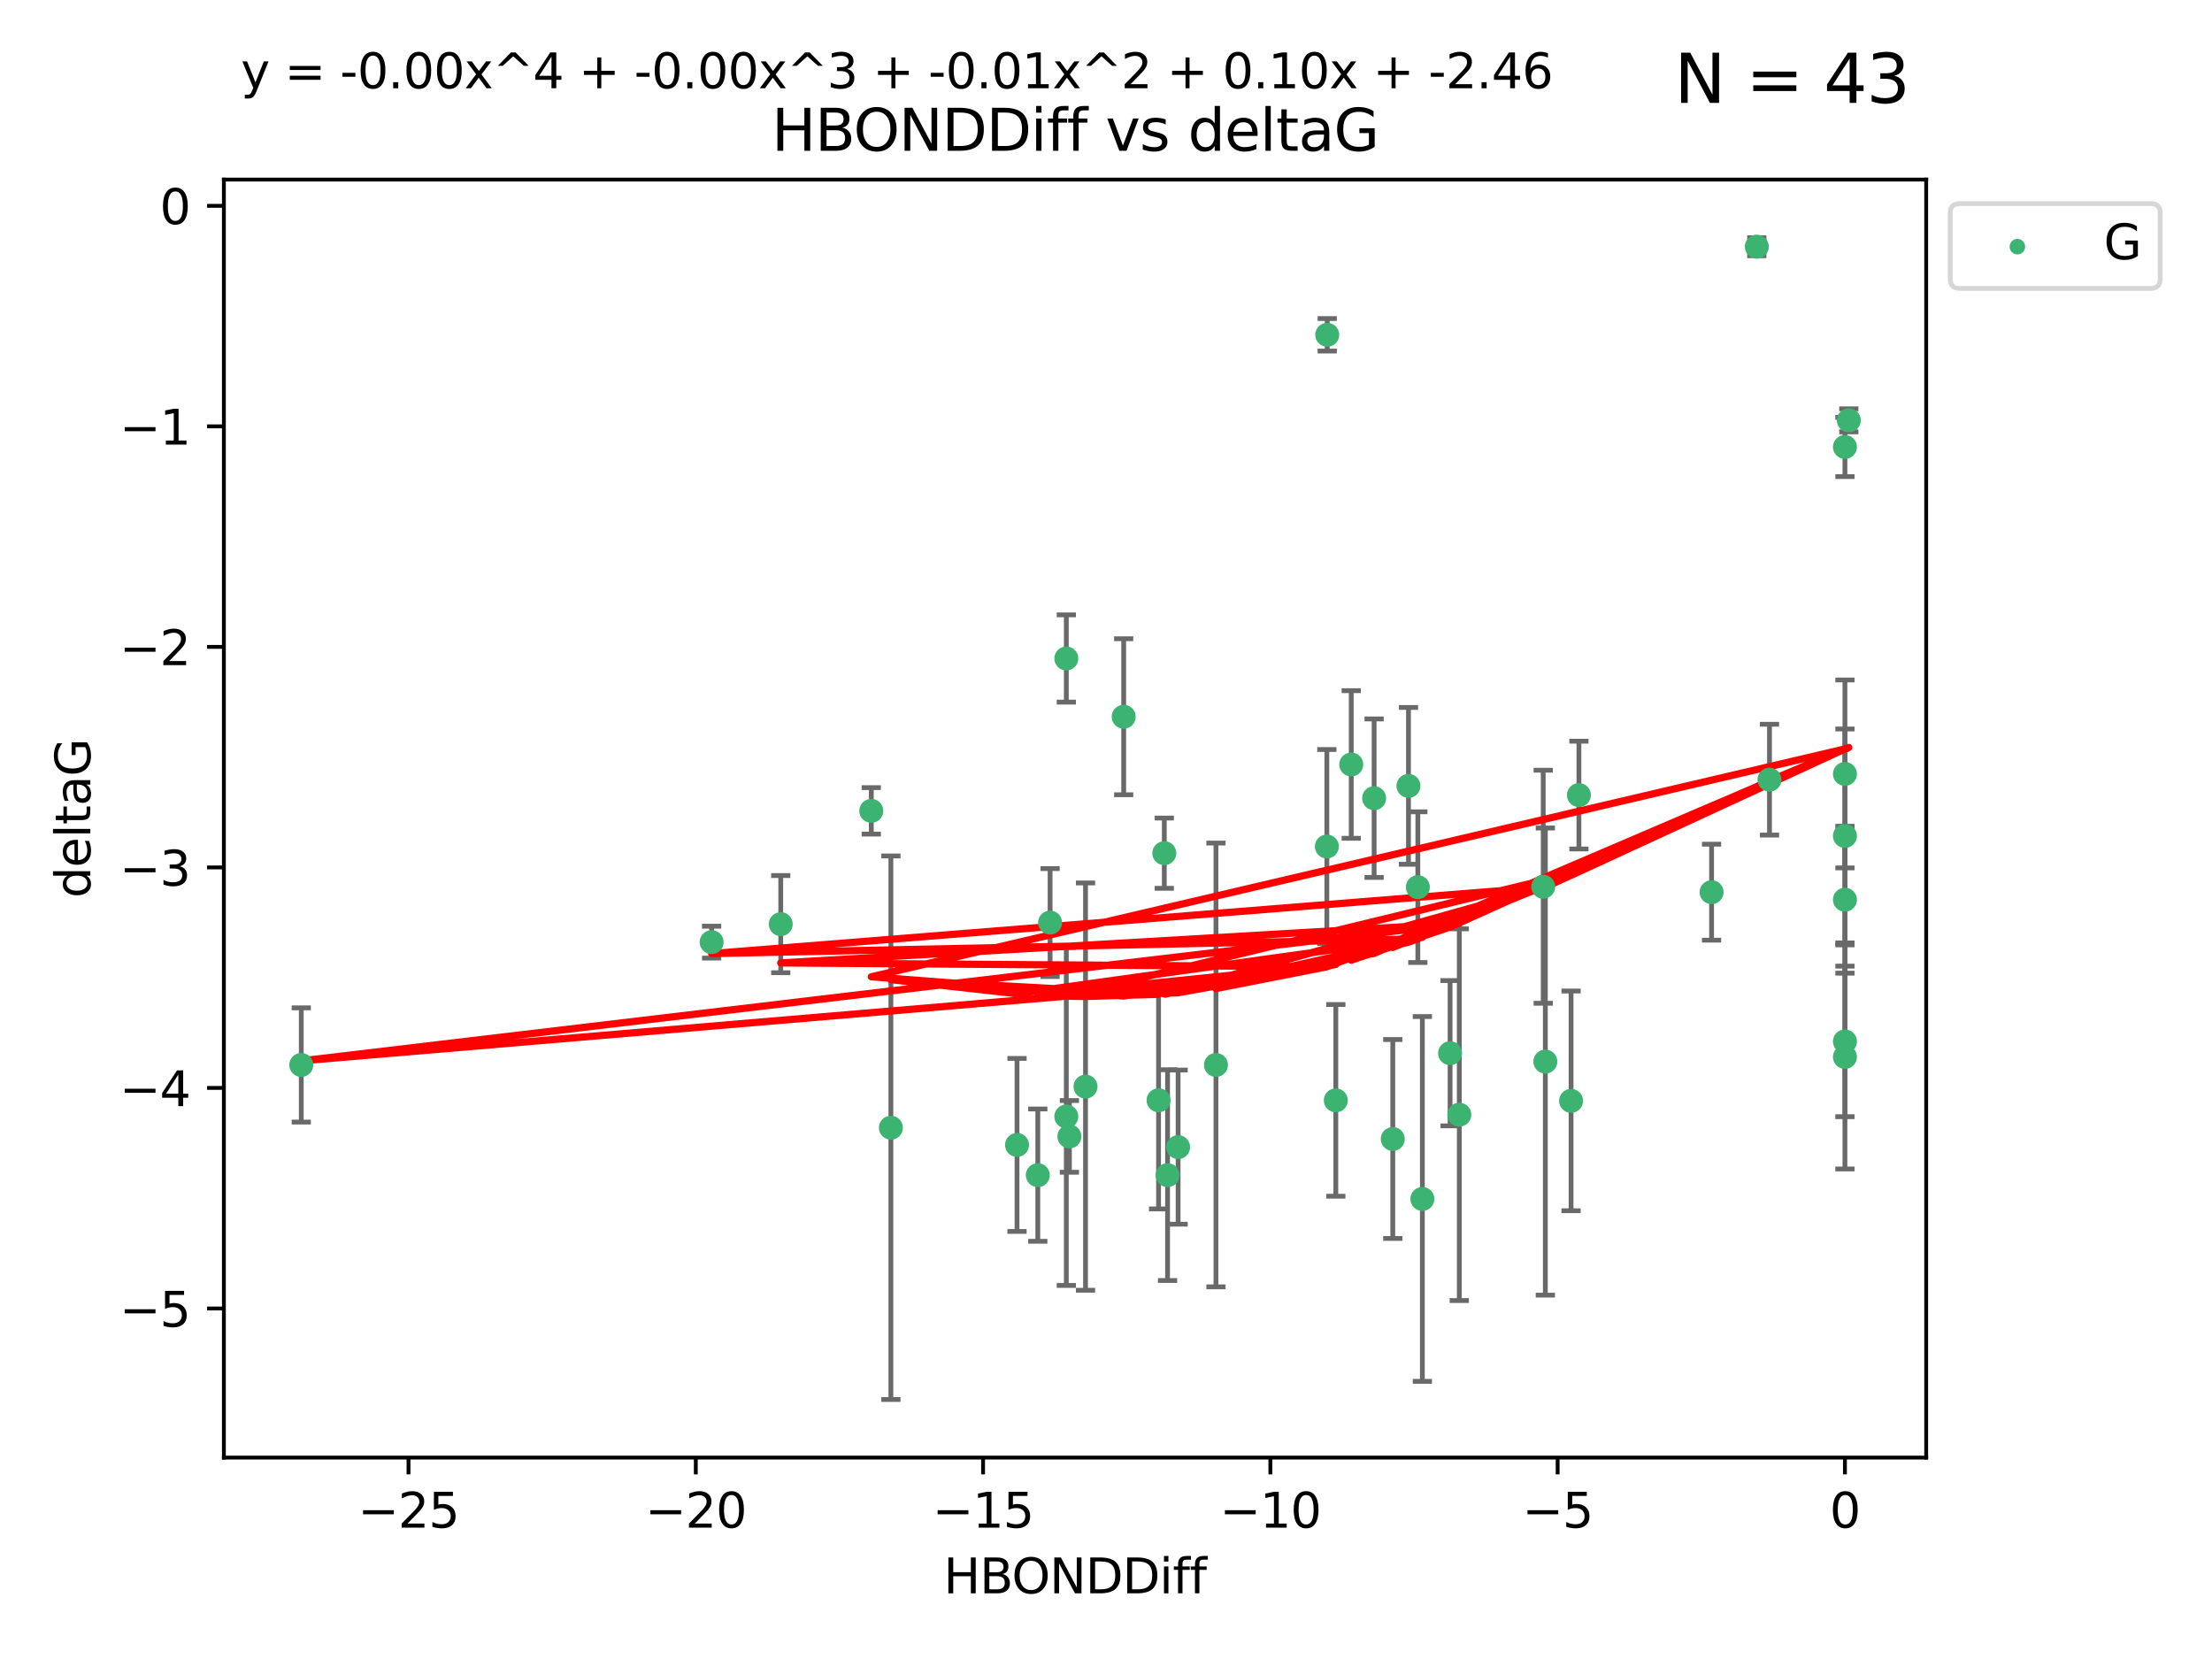 <?xml version="1.0" encoding="utf-8" standalone="no"?>
<!DOCTYPE svg PUBLIC "-//W3C//DTD SVG 1.1//EN"
  "http://www.w3.org/Graphics/SVG/1.1/DTD/svg11.dtd">
<svg xmlns:xlink="http://www.w3.org/1999/xlink" width="460.8pt" height="345.6pt" viewBox="0 0 460.8 345.6" xmlns="http://www.w3.org/2000/svg" version="1.1">
 <defs>
  <style type="text/css">*{stroke-linejoin: round; stroke-linecap: butt}</style>
 </defs>
 <g id="figure_1">
  <g id="patch_1">
   <path d="M 0 345.6 
L 460.8 345.6 
L 460.8 0 
L 0 0 
z
" style="fill: #ffffff"/>
  </g>
  <g id="axes_1">
   <g id="patch_2">
    <path d="M 46.64 303.64 
L 401.26 303.64 
L 401.26 37.411 
L 46.64 37.411 
z
" style="fill: #ffffff"/>
   </g>
   <g id="PathCollection_1">
    <defs>
     <path id="mbd11700034" d="M 0 1.118 
C 0.297 1.118 0.581 1 0.791 0.791 
C 1 0.581 1.118 0.297 1.118 0 
C 1.118 -0.297 1 -0.581 0.791 -0.791 
C 0.581 -1 0.297 -1.118 0 -1.118 
C -0.297 -1.118 -0.581 -1 -0.791 -0.791 
C -1 -0.581 -1.118 -0.297 -1.118 0 
C -1.118 0.297 -1 0.581 -0.791 0.791 
C -0.581 1 -0.297 1.118 0 1.118 
z
" style="stroke: #3cb371"/>
    </defs>
    <g clip-path="url(#pbc1fa7db7c)">
     <use xlink:href="#mbd11700034" x="243.225" y="244.801" style="fill: #3cb371; stroke: #3cb371"/>
     <use xlink:href="#mbd11700034" x="296.302" y="249.76" style="fill: #3cb371; stroke: #3cb371"/>
     <use xlink:href="#mbd11700034" x="211.864" y="238.51" style="fill: #3cb371; stroke: #3cb371"/>
     <use xlink:href="#mbd11700034" x="185.588" y="234.926" style="fill: #3cb371; stroke: #3cb371"/>
     <use xlink:href="#mbd11700034" x="241.348" y="229.207" style="fill: #3cb371; stroke: #3cb371"/>
     <use xlink:href="#mbd11700034" x="226.135" y="226.36" style="fill: #3cb371; stroke: #3cb371"/>
     <use xlink:href="#mbd11700034" x="222.774" y="236.736" style="fill: #3cb371; stroke: #3cb371"/>
     <use xlink:href="#mbd11700034" x="245.422" y="238.966" style="fill: #3cb371; stroke: #3cb371"/>
     <use xlink:href="#mbd11700034" x="278.275" y="229.226" style="fill: #3cb371; stroke: #3cb371"/>
     <use xlink:href="#mbd11700034" x="216.193" y="244.803" style="fill: #3cb371; stroke: #3cb371"/>
     <use xlink:href="#mbd11700034" x="218.753" y="192.187" style="fill: #3cb371; stroke: #3cb371"/>
     <use xlink:href="#mbd11700034" x="222.132" y="232.587" style="fill: #3cb371; stroke: #3cb371"/>
     <use xlink:href="#mbd11700034" x="276.487" y="69.746" style="fill: #3cb371; stroke: #3cb371"/>
     <use xlink:href="#mbd11700034" x="162.642" y="192.513" style="fill: #3cb371; stroke: #3cb371"/>
     <use xlink:href="#mbd11700034" x="303.998" y="232.207" style="fill: #3cb371; stroke: #3cb371"/>
     <use xlink:href="#mbd11700034" x="62.759" y="221.85" style="fill: #3cb371; stroke: #3cb371"/>
     <use xlink:href="#mbd11700034" x="222.134" y="137.174" style="fill: #3cb371; stroke: #3cb371"/>
     <use xlink:href="#mbd11700034" x="328.917" y="165.628" style="fill: #3cb371; stroke: #3cb371"/>
     <use xlink:href="#mbd11700034" x="276.406" y="176.344" style="fill: #3cb371; stroke: #3cb371"/>
     <use xlink:href="#mbd11700034" x="253.308" y="221.848" style="fill: #3cb371; stroke: #3cb371"/>
     <use xlink:href="#mbd11700034" x="293.412" y="163.712" style="fill: #3cb371; stroke: #3cb371"/>
     <use xlink:href="#mbd11700034" x="295.363" y="184.81" style="fill: #3cb371; stroke: #3cb371"/>
     <use xlink:href="#mbd11700034" x="148.246" y="196.265" style="fill: #3cb371; stroke: #3cb371"/>
     <use xlink:href="#mbd11700034" x="321.923" y="221.145" style="fill: #3cb371; stroke: #3cb371"/>
     <use xlink:href="#mbd11700034" x="242.546" y="177.733" style="fill: #3cb371; stroke: #3cb371"/>
     <use xlink:href="#mbd11700034" x="321.481" y="184.723" style="fill: #3cb371; stroke: #3cb371"/>
     <use xlink:href="#mbd11700034" x="384.333" y="187.429" style="fill: #3cb371; stroke: #3cb371"/>
     <use xlink:href="#mbd11700034" x="302.079" y="219.405" style="fill: #3cb371; stroke: #3cb371"/>
     <use xlink:href="#mbd11700034" x="281.487" y="159.258" style="fill: #3cb371; stroke: #3cb371"/>
     <use xlink:href="#mbd11700034" x="384.333" y="174.144" style="fill: #3cb371; stroke: #3cb371"/>
     <use xlink:href="#mbd11700034" x="356.551" y="185.859" style="fill: #3cb371; stroke: #3cb371"/>
     <use xlink:href="#mbd11700034" x="368.617" y="162.417" style="fill: #3cb371; stroke: #3cb371"/>
     <use xlink:href="#mbd11700034" x="384.333" y="220.179" style="fill: #3cb371; stroke: #3cb371"/>
     <use xlink:href="#mbd11700034" x="290.142" y="237.271" style="fill: #3cb371; stroke: #3cb371"/>
     <use xlink:href="#mbd11700034" x="327.282" y="229.332" style="fill: #3cb371; stroke: #3cb371"/>
     <use xlink:href="#mbd11700034" x="384.333" y="161.225" style="fill: #3cb371; stroke: #3cb371"/>
     <use xlink:href="#mbd11700034" x="384.333" y="93.109" style="fill: #3cb371; stroke: #3cb371"/>
     <use xlink:href="#mbd11700034" x="365.972" y="51.392" style="fill: #3cb371; stroke: #3cb371"/>
     <use xlink:href="#mbd11700034" x="385.141" y="87.559" style="fill: #3cb371; stroke: #3cb371"/>
     <use xlink:href="#mbd11700034" x="286.257" y="166.276" style="fill: #3cb371; stroke: #3cb371"/>
     <use xlink:href="#mbd11700034" x="234.084" y="149.313" style="fill: #3cb371; stroke: #3cb371"/>
     <use xlink:href="#mbd11700034" x="181.505" y="168.916" style="fill: #3cb371; stroke: #3cb371"/>
     <use xlink:href="#mbd11700034" x="384.333" y="216.946" style="fill: #3cb371; stroke: #3cb371"/>
    </g>
   </g>
   <g id="matplotlib.axis_1">
    <g id="xtick_1">
     <g id="line2d_1">
      <defs>
       <path id="mc1349b0636" d="M 0 0 
L 0 3.5 
" style="stroke: #000000; stroke-width: 0.8"/>
      </defs>
      <g>
       <use xlink:href="#mc1349b0636" x="85.099" y="303.64" style="stroke: #000000; stroke-width: 0.8"/>
      </g>
     </g>
     <g id="text_1">
      <!-- −25 -->
      <g transform="translate(74.546 318.238)scale(0.1 -0.1)">
       <defs>
        <path id="DejaVuSans-2212" d="M 678 2272 
L 4684 2272 
L 4684 1741 
L 678 1741 
L 678 2272 
z
" transform="scale(0.016)"/>
        <path id="DejaVuSans-32" d="M 1228 531 
L 3431 531 
L 3431 0 
L 469 0 
L 469 531 
Q 828 903 1448 1529 
Q 2069 2156 2228 2338 
Q 2531 2678 2651 2914 
Q 2772 3150 2772 3378 
Q 2772 3750 2511 3984 
Q 2250 4219 1831 4219 
Q 1534 4219 1204 4116 
Q 875 4013 500 3803 
L 500 4441 
Q 881 4594 1212 4672 
Q 1544 4750 1819 4750 
Q 2544 4750 2975 4387 
Q 3406 4025 3406 3419 
Q 3406 3131 3298 2873 
Q 3191 2616 2906 2266 
Q 2828 2175 2409 1742 
Q 1991 1309 1228 531 
z
" transform="scale(0.016)"/>
        <path id="DejaVuSans-35" d="M 691 4666 
L 3169 4666 
L 3169 4134 
L 1269 4134 
L 1269 2991 
Q 1406 3038 1543 3061 
Q 1681 3084 1819 3084 
Q 2600 3084 3056 2656 
Q 3513 2228 3513 1497 
Q 3513 744 3044 326 
Q 2575 -91 1722 -91 
Q 1428 -91 1123 -41 
Q 819 9 494 109 
L 494 744 
Q 775 591 1075 516 
Q 1375 441 1709 441 
Q 2250 441 2565 725 
Q 2881 1009 2881 1497 
Q 2881 1984 2565 2268 
Q 2250 2553 1709 2553 
Q 1456 2553 1204 2497 
Q 953 2441 691 2322 
L 691 4666 
z
" transform="scale(0.016)"/>
       </defs>
       <use xlink:href="#DejaVuSans-2212"/>
       <use xlink:href="#DejaVuSans-32" x="83.789"/>
       <use xlink:href="#DejaVuSans-35" x="147.412"/>
      </g>
     </g>
    </g>
    <g id="xtick_2">
     <g id="line2d_2">
      <g>
       <use xlink:href="#mc1349b0636" x="144.946" y="303.64" style="stroke: #000000; stroke-width: 0.8"/>
      </g>
     </g>
     <g id="text_2">
      <!-- −20 -->
      <g transform="translate(134.393 318.238)scale(0.1 -0.1)">
       <defs>
        <path id="DejaVuSans-30" d="M 2034 4250 
Q 1547 4250 1301 3770 
Q 1056 3291 1056 2328 
Q 1056 1369 1301 889 
Q 1547 409 2034 409 
Q 2525 409 2770 889 
Q 3016 1369 3016 2328 
Q 3016 3291 2770 3770 
Q 2525 4250 2034 4250 
z
M 2034 4750 
Q 2819 4750 3233 4129 
Q 3647 3509 3647 2328 
Q 3647 1150 3233 529 
Q 2819 -91 2034 -91 
Q 1250 -91 836 529 
Q 422 1150 422 2328 
Q 422 3509 836 4129 
Q 1250 4750 2034 4750 
z
" transform="scale(0.016)"/>
       </defs>
       <use xlink:href="#DejaVuSans-2212"/>
       <use xlink:href="#DejaVuSans-32" x="83.789"/>
       <use xlink:href="#DejaVuSans-30" x="147.412"/>
      </g>
     </g>
    </g>
    <g id="xtick_3">
     <g id="line2d_3">
      <g>
       <use xlink:href="#mc1349b0636" x="204.792" y="303.64" style="stroke: #000000; stroke-width: 0.8"/>
      </g>
     </g>
     <g id="text_3">
      <!-- −15 -->
      <g transform="translate(194.24 318.238)scale(0.1 -0.1)">
       <defs>
        <path id="DejaVuSans-31" d="M 794 531 
L 1825 531 
L 1825 4091 
L 703 3866 
L 703 4441 
L 1819 4666 
L 2450 4666 
L 2450 531 
L 3481 531 
L 3481 0 
L 794 0 
L 794 531 
z
" transform="scale(0.016)"/>
       </defs>
       <use xlink:href="#DejaVuSans-2212"/>
       <use xlink:href="#DejaVuSans-31" x="83.789"/>
       <use xlink:href="#DejaVuSans-35" x="147.412"/>
      </g>
     </g>
    </g>
    <g id="xtick_4">
     <g id="line2d_4">
      <g>
       <use xlink:href="#mc1349b0636" x="264.639" y="303.64" style="stroke: #000000; stroke-width: 0.8"/>
      </g>
     </g>
     <g id="text_4">
      <!-- −10 -->
      <g transform="translate(254.087 318.238)scale(0.1 -0.1)">
       <use xlink:href="#DejaVuSans-2212"/>
       <use xlink:href="#DejaVuSans-31" x="83.789"/>
       <use xlink:href="#DejaVuSans-30" x="147.412"/>
      </g>
     </g>
    </g>
    <g id="xtick_5">
     <g id="line2d_5">
      <g>
       <use xlink:href="#mc1349b0636" x="324.486" y="303.64" style="stroke: #000000; stroke-width: 0.8"/>
      </g>
     </g>
     <g id="text_5">
      <!-- −5 -->
      <g transform="translate(317.115 318.238)scale(0.1 -0.1)">
       <use xlink:href="#DejaVuSans-2212"/>
       <use xlink:href="#DejaVuSans-35" x="83.789"/>
      </g>
     </g>
    </g>
    <g id="xtick_6">
     <g id="line2d_6">
      <g>
       <use xlink:href="#mc1349b0636" x="384.333" y="303.64" style="stroke: #000000; stroke-width: 0.8"/>
      </g>
     </g>
     <g id="text_6">
      <!-- 0 -->
      <g transform="translate(381.152 318.238)scale(0.1 -0.1)">
       <use xlink:href="#DejaVuSans-30"/>
      </g>
     </g>
    </g>
    <g id="text_7">
     <!-- HBONDDiff -->
     <g transform="translate(196.561 331.917)scale(0.1 -0.1)">
      <defs>
       <path id="DejaVuSans-48" d="M 628 4666 
L 1259 4666 
L 1259 2753 
L 3553 2753 
L 3553 4666 
L 4184 4666 
L 4184 0 
L 3553 0 
L 3553 2222 
L 1259 2222 
L 1259 0 
L 628 0 
L 628 4666 
z
" transform="scale(0.016)"/>
       <path id="DejaVuSans-42" d="M 1259 2228 
L 1259 519 
L 2272 519 
Q 2781 519 3026 730 
Q 3272 941 3272 1375 
Q 3272 1813 3026 2020 
Q 2781 2228 2272 2228 
L 1259 2228 
z
M 1259 4147 
L 1259 2741 
L 2194 2741 
Q 2656 2741 2882 2914 
Q 3109 3088 3109 3444 
Q 3109 3797 2882 3972 
Q 2656 4147 2194 4147 
L 1259 4147 
z
M 628 4666 
L 2241 4666 
Q 2963 4666 3353 4366 
Q 3744 4066 3744 3513 
Q 3744 3084 3544 2831 
Q 3344 2578 2956 2516 
Q 3422 2416 3680 2098 
Q 3938 1781 3938 1306 
Q 3938 681 3513 340 
Q 3088 0 2303 0 
L 628 0 
L 628 4666 
z
" transform="scale(0.016)"/>
       <path id="DejaVuSans-4f" d="M 2522 4238 
Q 1834 4238 1429 3725 
Q 1025 3213 1025 2328 
Q 1025 1447 1429 934 
Q 1834 422 2522 422 
Q 3209 422 3611 934 
Q 4013 1447 4013 2328 
Q 4013 3213 3611 3725 
Q 3209 4238 2522 4238 
z
M 2522 4750 
Q 3503 4750 4090 4092 
Q 4678 3434 4678 2328 
Q 4678 1225 4090 567 
Q 3503 -91 2522 -91 
Q 1538 -91 948 565 
Q 359 1222 359 2328 
Q 359 3434 948 4092 
Q 1538 4750 2522 4750 
z
" transform="scale(0.016)"/>
       <path id="DejaVuSans-4e" d="M 628 4666 
L 1478 4666 
L 3547 763 
L 3547 4666 
L 4159 4666 
L 4159 0 
L 3309 0 
L 1241 3903 
L 1241 0 
L 628 0 
L 628 4666 
z
" transform="scale(0.016)"/>
       <path id="DejaVuSans-44" d="M 1259 4147 
L 1259 519 
L 2022 519 
Q 2988 519 3436 956 
Q 3884 1394 3884 2338 
Q 3884 3275 3436 3711 
Q 2988 4147 2022 4147 
L 1259 4147 
z
M 628 4666 
L 1925 4666 
Q 3281 4666 3915 4102 
Q 4550 3538 4550 2338 
Q 4550 1131 3912 565 
Q 3275 0 1925 0 
L 628 0 
L 628 4666 
z
" transform="scale(0.016)"/>
       <path id="DejaVuSans-69" d="M 603 3500 
L 1178 3500 
L 1178 0 
L 603 0 
L 603 3500 
z
M 603 4863 
L 1178 4863 
L 1178 4134 
L 603 4134 
L 603 4863 
z
" transform="scale(0.016)"/>
       <path id="DejaVuSans-66" d="M 2375 4863 
L 2375 4384 
L 1825 4384 
Q 1516 4384 1395 4259 
Q 1275 4134 1275 3809 
L 1275 3500 
L 2222 3500 
L 2222 3053 
L 1275 3053 
L 1275 0 
L 697 0 
L 697 3053 
L 147 3053 
L 147 3500 
L 697 3500 
L 697 3744 
Q 697 4328 969 4595 
Q 1241 4863 1831 4863 
L 2375 4863 
z
" transform="scale(0.016)"/>
      </defs>
      <use xlink:href="#DejaVuSans-48"/>
      <use xlink:href="#DejaVuSans-42" x="75.195"/>
      <use xlink:href="#DejaVuSans-4f" x="142.049"/>
      <use xlink:href="#DejaVuSans-4e" x="220.76"/>
      <use xlink:href="#DejaVuSans-44" x="295.564"/>
      <use xlink:href="#DejaVuSans-44" x="372.566"/>
      <use xlink:href="#DejaVuSans-69" x="449.568"/>
      <use xlink:href="#DejaVuSans-66" x="477.352"/>
      <use xlink:href="#DejaVuSans-66" x="512.557"/>
     </g>
    </g>
   </g>
   <g id="matplotlib.axis_2">
    <g id="ytick_1">
     <g id="line2d_7">
      <defs>
       <path id="m5f2c0d341c" d="M 0 0 
L -3.5 0 
" style="stroke: #000000; stroke-width: 0.8"/>
      </defs>
      <g>
       <use xlink:href="#m5f2c0d341c" x="46.64" y="272.58" style="stroke: #000000; stroke-width: 0.8"/>
      </g>
     </g>
     <g id="text_8">
      <!-- −5 -->
      <g transform="translate(24.898 276.379)scale(0.1 -0.1)">
       <use xlink:href="#DejaVuSans-2212"/>
       <use xlink:href="#DejaVuSans-35" x="83.789"/>
      </g>
     </g>
    </g>
    <g id="ytick_2">
     <g id="line2d_8">
      <g>
       <use xlink:href="#m5f2c0d341c" x="46.64" y="226.639" style="stroke: #000000; stroke-width: 0.8"/>
      </g>
     </g>
     <g id="text_9">
      <!-- −4 -->
      <g transform="translate(24.898 230.438)scale(0.1 -0.1)">
       <defs>
        <path id="DejaVuSans-34" d="M 2419 4116 
L 825 1625 
L 2419 1625 
L 2419 4116 
z
M 2253 4666 
L 3047 4666 
L 3047 1625 
L 3713 1625 
L 3713 1100 
L 3047 1100 
L 3047 0 
L 2419 0 
L 2419 1100 
L 313 1100 
L 313 1709 
L 2253 4666 
z
" transform="scale(0.016)"/>
       </defs>
       <use xlink:href="#DejaVuSans-2212"/>
       <use xlink:href="#DejaVuSans-34" x="83.789"/>
      </g>
     </g>
    </g>
    <g id="ytick_3">
     <g id="line2d_9">
      <g>
       <use xlink:href="#m5f2c0d341c" x="46.64" y="180.698" style="stroke: #000000; stroke-width: 0.8"/>
      </g>
     </g>
     <g id="text_10">
      <!-- −3 -->
      <g transform="translate(24.898 184.498)scale(0.1 -0.1)">
       <defs>
        <path id="DejaVuSans-33" d="M 2597 2516 
Q 3050 2419 3304 2112 
Q 3559 1806 3559 1356 
Q 3559 666 3084 287 
Q 2609 -91 1734 -91 
Q 1441 -91 1130 -33 
Q 819 25 488 141 
L 488 750 
Q 750 597 1062 519 
Q 1375 441 1716 441 
Q 2309 441 2620 675 
Q 2931 909 2931 1356 
Q 2931 1769 2642 2001 
Q 2353 2234 1838 2234 
L 1294 2234 
L 1294 2753 
L 1863 2753 
Q 2328 2753 2575 2939 
Q 2822 3125 2822 3475 
Q 2822 3834 2567 4026 
Q 2313 4219 1838 4219 
Q 1578 4219 1281 4162 
Q 984 4106 628 3988 
L 628 4550 
Q 988 4650 1302 4700 
Q 1616 4750 1894 4750 
Q 2613 4750 3031 4423 
Q 3450 4097 3450 3541 
Q 3450 3153 3228 2886 
Q 3006 2619 2597 2516 
z
" transform="scale(0.016)"/>
       </defs>
       <use xlink:href="#DejaVuSans-2212"/>
       <use xlink:href="#DejaVuSans-33" x="83.789"/>
      </g>
     </g>
    </g>
    <g id="ytick_4">
     <g id="line2d_10">
      <g>
       <use xlink:href="#m5f2c0d341c" x="46.64" y="134.758" style="stroke: #000000; stroke-width: 0.8"/>
      </g>
     </g>
     <g id="text_11">
      <!-- −2 -->
      <g transform="translate(24.898 138.557)scale(0.1 -0.1)">
       <use xlink:href="#DejaVuSans-2212"/>
       <use xlink:href="#DejaVuSans-32" x="83.789"/>
      </g>
     </g>
    </g>
    <g id="ytick_5">
     <g id="line2d_11">
      <g>
       <use xlink:href="#m5f2c0d341c" x="46.64" y="88.817" style="stroke: #000000; stroke-width: 0.8"/>
      </g>
     </g>
     <g id="text_12">
      <!-- −1 -->
      <g transform="translate(24.898 92.616)scale(0.1 -0.1)">
       <use xlink:href="#DejaVuSans-2212"/>
       <use xlink:href="#DejaVuSans-31" x="83.789"/>
      </g>
     </g>
    </g>
    <g id="ytick_6">
     <g id="line2d_12">
      <g>
       <use xlink:href="#m5f2c0d341c" x="46.64" y="42.876" style="stroke: #000000; stroke-width: 0.8"/>
      </g>
     </g>
     <g id="text_13">
      <!-- 0 -->
      <g transform="translate(33.278 46.676)scale(0.1 -0.1)">
       <use xlink:href="#DejaVuSans-30"/>
      </g>
     </g>
    </g>
    <g id="text_14">
     <!-- deltaG -->
     <g transform="translate(18.818 187.064)rotate(-90)scale(0.1 -0.1)">
      <defs>
       <path id="DejaVuSans-64" d="M 2906 2969 
L 2906 4863 
L 3481 4863 
L 3481 0 
L 2906 0 
L 2906 525 
Q 2725 213 2448 61 
Q 2172 -91 1784 -91 
Q 1150 -91 751 415 
Q 353 922 353 1747 
Q 353 2572 751 3078 
Q 1150 3584 1784 3584 
Q 2172 3584 2448 3432 
Q 2725 3281 2906 2969 
z
M 947 1747 
Q 947 1113 1208 752 
Q 1469 391 1925 391 
Q 2381 391 2643 752 
Q 2906 1113 2906 1747 
Q 2906 2381 2643 2742 
Q 2381 3103 1925 3103 
Q 1469 3103 1208 2742 
Q 947 2381 947 1747 
z
" transform="scale(0.016)"/>
       <path id="DejaVuSans-65" d="M 3597 1894 
L 3597 1613 
L 953 1613 
Q 991 1019 1311 708 
Q 1631 397 2203 397 
Q 2534 397 2845 478 
Q 3156 559 3463 722 
L 3463 178 
Q 3153 47 2828 -22 
Q 2503 -91 2169 -91 
Q 1331 -91 842 396 
Q 353 884 353 1716 
Q 353 2575 817 3079 
Q 1281 3584 2069 3584 
Q 2775 3584 3186 3129 
Q 3597 2675 3597 1894 
z
M 3022 2063 
Q 3016 2534 2758 2815 
Q 2500 3097 2075 3097 
Q 1594 3097 1305 2825 
Q 1016 2553 972 2059 
L 3022 2063 
z
" transform="scale(0.016)"/>
       <path id="DejaVuSans-6c" d="M 603 4863 
L 1178 4863 
L 1178 0 
L 603 0 
L 603 4863 
z
" transform="scale(0.016)"/>
       <path id="DejaVuSans-74" d="M 1172 4494 
L 1172 3500 
L 2356 3500 
L 2356 3053 
L 1172 3053 
L 1172 1153 
Q 1172 725 1289 603 
Q 1406 481 1766 481 
L 2356 481 
L 2356 0 
L 1766 0 
Q 1100 0 847 248 
Q 594 497 594 1153 
L 594 3053 
L 172 3053 
L 172 3500 
L 594 3500 
L 594 4494 
L 1172 4494 
z
" transform="scale(0.016)"/>
       <path id="DejaVuSans-61" d="M 2194 1759 
Q 1497 1759 1228 1600 
Q 959 1441 959 1056 
Q 959 750 1161 570 
Q 1363 391 1709 391 
Q 2188 391 2477 730 
Q 2766 1069 2766 1631 
L 2766 1759 
L 2194 1759 
z
M 3341 1997 
L 3341 0 
L 2766 0 
L 2766 531 
Q 2569 213 2275 61 
Q 1981 -91 1556 -91 
Q 1019 -91 701 211 
Q 384 513 384 1019 
Q 384 1609 779 1909 
Q 1175 2209 1959 2209 
L 2766 2209 
L 2766 2266 
Q 2766 2663 2505 2880 
Q 2244 3097 1772 3097 
Q 1472 3097 1187 3025 
Q 903 2953 641 2809 
L 641 3341 
Q 956 3463 1253 3523 
Q 1550 3584 1831 3584 
Q 2591 3584 2966 3190 
Q 3341 2797 3341 1997 
z
" transform="scale(0.016)"/>
       <path id="DejaVuSans-47" d="M 3809 666 
L 3809 1919 
L 2778 1919 
L 2778 2438 
L 4434 2438 
L 4434 434 
Q 4069 175 3628 42 
Q 3188 -91 2688 -91 
Q 1594 -91 976 548 
Q 359 1188 359 2328 
Q 359 3472 976 4111 
Q 1594 4750 2688 4750 
Q 3144 4750 3555 4637 
Q 3966 4525 4313 4306 
L 4313 3634 
Q 3963 3931 3569 4081 
Q 3175 4231 2741 4231 
Q 1884 4231 1454 3753 
Q 1025 3275 1025 2328 
Q 1025 1384 1454 906 
Q 1884 428 2741 428 
Q 3075 428 3337 486 
Q 3600 544 3809 666 
z
" transform="scale(0.016)"/>
      </defs>
      <use xlink:href="#DejaVuSans-64"/>
      <use xlink:href="#DejaVuSans-65" x="63.477"/>
      <use xlink:href="#DejaVuSans-6c" x="125"/>
      <use xlink:href="#DejaVuSans-74" x="152.783"/>
      <use xlink:href="#DejaVuSans-61" x="191.992"/>
      <use xlink:href="#DejaVuSans-47" x="253.271"/>
     </g>
    </g>
   </g>
   <g id="LineCollection_1">
    <path d="M 243.225 266.756 
L 243.225 222.846 
" clip-path="url(#pbc1fa7db7c)" style="fill: none; stroke: #696969"/>
    <path d="M 296.302 287.759 
L 296.302 211.762 
" clip-path="url(#pbc1fa7db7c)" style="fill: none; stroke: #696969"/>
    <path d="M 211.864 256.53 
L 211.864 220.491 
" clip-path="url(#pbc1fa7db7c)" style="fill: none; stroke: #696969"/>
    <path d="M 185.588 291.539 
L 185.588 178.313 
" clip-path="url(#pbc1fa7db7c)" style="fill: none; stroke: #696969"/>
    <path d="M 241.348 251.842 
L 241.348 206.572 
" clip-path="url(#pbc1fa7db7c)" style="fill: none; stroke: #696969"/>
    <path d="M 226.135 268.784 
L 226.135 183.936 
" clip-path="url(#pbc1fa7db7c)" style="fill: none; stroke: #696969"/>
    <path d="M 222.774 244.208 
L 222.774 229.264 
" clip-path="url(#pbc1fa7db7c)" style="fill: none; stroke: #696969"/>
    <path d="M 245.422 255.018 
L 245.422 222.914 
" clip-path="url(#pbc1fa7db7c)" style="fill: none; stroke: #696969"/>
    <path d="M 278.275 249.192 
L 278.275 209.26 
" clip-path="url(#pbc1fa7db7c)" style="fill: none; stroke: #696969"/>
    <path d="M 216.193 258.582 
L 216.193 231.024 
" clip-path="url(#pbc1fa7db7c)" style="fill: none; stroke: #696969"/>
    <path d="M 218.753 203.432 
L 218.753 180.942 
" clip-path="url(#pbc1fa7db7c)" style="fill: none; stroke: #696969"/>
    <path d="M 222.132 267.782 
L 222.132 197.392 
" clip-path="url(#pbc1fa7db7c)" style="fill: none; stroke: #696969"/>
    <path d="M 276.487 73.128 
L 276.487 66.364 
" clip-path="url(#pbc1fa7db7c)" style="fill: none; stroke: #696969"/>
    <path d="M 162.642 202.633 
L 162.642 182.392 
" clip-path="url(#pbc1fa7db7c)" style="fill: none; stroke: #696969"/>
    <path d="M 303.998 270.925 
L 303.998 193.49 
" clip-path="url(#pbc1fa7db7c)" style="fill: none; stroke: #696969"/>
    <path d="M 62.759 233.748 
L 62.759 209.952 
" clip-path="url(#pbc1fa7db7c)" style="fill: none; stroke: #696969"/>
    <path d="M 222.134 146.264 
L 222.134 128.083 
" clip-path="url(#pbc1fa7db7c)" style="fill: none; stroke: #696969"/>
    <path d="M 328.917 176.852 
L 328.917 154.404 
" clip-path="url(#pbc1fa7db7c)" style="fill: none; stroke: #696969"/>
    <path d="M 276.406 196.549 
L 276.406 156.139 
" clip-path="url(#pbc1fa7db7c)" style="fill: none; stroke: #696969"/>
    <path d="M 253.308 268.073 
L 253.308 175.623 
" clip-path="url(#pbc1fa7db7c)" style="fill: none; stroke: #696969"/>
    <path d="M 293.412 180.044 
L 293.412 147.38 
" clip-path="url(#pbc1fa7db7c)" style="fill: none; stroke: #696969"/>
    <path d="M 295.363 200.508 
L 295.363 169.113 
" clip-path="url(#pbc1fa7db7c)" style="fill: none; stroke: #696969"/>
    <path d="M 148.246 199.585 
L 148.246 192.945 
" clip-path="url(#pbc1fa7db7c)" style="fill: none; stroke: #696969"/>
    <path d="M 321.923 269.803 
L 321.923 172.488 
" clip-path="url(#pbc1fa7db7c)" style="fill: none; stroke: #696969"/>
    <path d="M 242.546 185.048 
L 242.546 170.419 
" clip-path="url(#pbc1fa7db7c)" style="fill: none; stroke: #696969"/>
    <path d="M 321.481 209 
L 321.481 160.447 
" clip-path="url(#pbc1fa7db7c)" style="fill: none; stroke: #696969"/>
    <path d="M 384.333 202.728 
L 384.333 172.13 
" clip-path="url(#pbc1fa7db7c)" style="fill: none; stroke: #696969"/>
    <path d="M 302.079 234.537 
L 302.079 204.273 
" clip-path="url(#pbc1fa7db7c)" style="fill: none; stroke: #696969"/>
    <path d="M 281.487 174.634 
L 281.487 143.881 
" clip-path="url(#pbc1fa7db7c)" style="fill: none; stroke: #696969"/>
    <path d="M 384.333 196.426 
L 384.333 151.862 
" clip-path="url(#pbc1fa7db7c)" style="fill: none; stroke: #696969"/>
    <path d="M 356.551 195.856 
L 356.551 175.863 
" clip-path="url(#pbc1fa7db7c)" style="fill: none; stroke: #696969"/>
    <path d="M 368.617 173.959 
L 368.617 150.875 
" clip-path="url(#pbc1fa7db7c)" style="fill: none; stroke: #696969"/>
    <path d="M 384.333 243.521 
L 384.333 196.837 
" clip-path="url(#pbc1fa7db7c)" style="fill: none; stroke: #696969"/>
    <path d="M 290.142 257.991 
L 290.142 216.551 
" clip-path="url(#pbc1fa7db7c)" style="fill: none; stroke: #696969"/>
    <path d="M 327.282 252.215 
L 327.282 206.448 
" clip-path="url(#pbc1fa7db7c)" style="fill: none; stroke: #696969"/>
    <path d="M 384.333 180.799 
L 384.333 141.651 
" clip-path="url(#pbc1fa7db7c)" style="fill: none; stroke: #696969"/>
    <path d="M 384.333 99.282 
L 384.333 86.936 
" clip-path="url(#pbc1fa7db7c)" style="fill: none; stroke: #696969"/>
    <path d="M 365.972 53.271 
L 365.972 49.513 
" clip-path="url(#pbc1fa7db7c)" style="fill: none; stroke: #696969"/>
    <path d="M 385.141 89.96 
L 385.141 85.158 
" clip-path="url(#pbc1fa7db7c)" style="fill: none; stroke: #696969"/>
    <path d="M 286.257 182.785 
L 286.257 149.766 
" clip-path="url(#pbc1fa7db7c)" style="fill: none; stroke: #696969"/>
    <path d="M 234.084 165.563 
L 234.084 133.062 
" clip-path="url(#pbc1fa7db7c)" style="fill: none; stroke: #696969"/>
    <path d="M 181.505 173.755 
L 181.505 164.078 
" clip-path="url(#pbc1fa7db7c)" style="fill: none; stroke: #696969"/>
    <path d="M 384.333 232.625 
L 384.333 201.266 
" clip-path="url(#pbc1fa7db7c)" style="fill: none; stroke: #696969"/>
   </g>
   <g id="line2d_13">
    <defs>
     <path id="m3124917863" d="M 2 0 
L -2 -0 
" style="stroke: #696969"/>
    </defs>
    <g clip-path="url(#pbc1fa7db7c)">
     <use xlink:href="#m3124917863" x="243.225" y="266.756" style="fill: #696969; stroke: #696969"/>
     <use xlink:href="#m3124917863" x="296.302" y="287.759" style="fill: #696969; stroke: #696969"/>
     <use xlink:href="#m3124917863" x="211.864" y="256.53" style="fill: #696969; stroke: #696969"/>
     <use xlink:href="#m3124917863" x="185.588" y="291.539" style="fill: #696969; stroke: #696969"/>
     <use xlink:href="#m3124917863" x="241.348" y="251.842" style="fill: #696969; stroke: #696969"/>
     <use xlink:href="#m3124917863" x="226.135" y="268.784" style="fill: #696969; stroke: #696969"/>
     <use xlink:href="#m3124917863" x="222.774" y="244.208" style="fill: #696969; stroke: #696969"/>
     <use xlink:href="#m3124917863" x="245.422" y="255.018" style="fill: #696969; stroke: #696969"/>
     <use xlink:href="#m3124917863" x="278.275" y="249.192" style="fill: #696969; stroke: #696969"/>
     <use xlink:href="#m3124917863" x="216.193" y="258.582" style="fill: #696969; stroke: #696969"/>
     <use xlink:href="#m3124917863" x="218.753" y="203.432" style="fill: #696969; stroke: #696969"/>
     <use xlink:href="#m3124917863" x="222.132" y="267.782" style="fill: #696969; stroke: #696969"/>
     <use xlink:href="#m3124917863" x="276.487" y="73.128" style="fill: #696969; stroke: #696969"/>
     <use xlink:href="#m3124917863" x="162.642" y="202.633" style="fill: #696969; stroke: #696969"/>
     <use xlink:href="#m3124917863" x="303.998" y="270.925" style="fill: #696969; stroke: #696969"/>
     <use xlink:href="#m3124917863" x="62.759" y="233.748" style="fill: #696969; stroke: #696969"/>
     <use xlink:href="#m3124917863" x="222.134" y="146.264" style="fill: #696969; stroke: #696969"/>
     <use xlink:href="#m3124917863" x="328.917" y="176.852" style="fill: #696969; stroke: #696969"/>
     <use xlink:href="#m3124917863" x="276.406" y="196.549" style="fill: #696969; stroke: #696969"/>
     <use xlink:href="#m3124917863" x="253.308" y="268.073" style="fill: #696969; stroke: #696969"/>
     <use xlink:href="#m3124917863" x="293.412" y="180.044" style="fill: #696969; stroke: #696969"/>
     <use xlink:href="#m3124917863" x="295.363" y="200.508" style="fill: #696969; stroke: #696969"/>
     <use xlink:href="#m3124917863" x="148.246" y="199.585" style="fill: #696969; stroke: #696969"/>
     <use xlink:href="#m3124917863" x="321.923" y="269.803" style="fill: #696969; stroke: #696969"/>
     <use xlink:href="#m3124917863" x="242.546" y="185.048" style="fill: #696969; stroke: #696969"/>
     <use xlink:href="#m3124917863" x="321.481" y="209" style="fill: #696969; stroke: #696969"/>
     <use xlink:href="#m3124917863" x="384.333" y="202.728" style="fill: #696969; stroke: #696969"/>
     <use xlink:href="#m3124917863" x="302.079" y="234.537" style="fill: #696969; stroke: #696969"/>
     <use xlink:href="#m3124917863" x="281.487" y="174.634" style="fill: #696969; stroke: #696969"/>
     <use xlink:href="#m3124917863" x="384.333" y="196.426" style="fill: #696969; stroke: #696969"/>
     <use xlink:href="#m3124917863" x="356.551" y="195.856" style="fill: #696969; stroke: #696969"/>
     <use xlink:href="#m3124917863" x="368.617" y="173.959" style="fill: #696969; stroke: #696969"/>
     <use xlink:href="#m3124917863" x="384.333" y="243.521" style="fill: #696969; stroke: #696969"/>
     <use xlink:href="#m3124917863" x="290.142" y="257.991" style="fill: #696969; stroke: #696969"/>
     <use xlink:href="#m3124917863" x="327.282" y="252.215" style="fill: #696969; stroke: #696969"/>
     <use xlink:href="#m3124917863" x="384.333" y="180.799" style="fill: #696969; stroke: #696969"/>
     <use xlink:href="#m3124917863" x="384.333" y="99.282" style="fill: #696969; stroke: #696969"/>
     <use xlink:href="#m3124917863" x="365.972" y="53.271" style="fill: #696969; stroke: #696969"/>
     <use xlink:href="#m3124917863" x="385.141" y="89.96" style="fill: #696969; stroke: #696969"/>
     <use xlink:href="#m3124917863" x="286.257" y="182.785" style="fill: #696969; stroke: #696969"/>
     <use xlink:href="#m3124917863" x="234.084" y="165.563" style="fill: #696969; stroke: #696969"/>
     <use xlink:href="#m3124917863" x="181.505" y="173.755" style="fill: #696969; stroke: #696969"/>
     <use xlink:href="#m3124917863" x="384.333" y="232.625" style="fill: #696969; stroke: #696969"/>
    </g>
   </g>
   <g id="line2d_14">
    <g clip-path="url(#pbc1fa7db7c)">
     <use xlink:href="#m3124917863" x="243.225" y="222.846" style="fill: #696969; stroke: #696969"/>
     <use xlink:href="#m3124917863" x="296.302" y="211.762" style="fill: #696969; stroke: #696969"/>
     <use xlink:href="#m3124917863" x="211.864" y="220.491" style="fill: #696969; stroke: #696969"/>
     <use xlink:href="#m3124917863" x="185.588" y="178.313" style="fill: #696969; stroke: #696969"/>
     <use xlink:href="#m3124917863" x="241.348" y="206.572" style="fill: #696969; stroke: #696969"/>
     <use xlink:href="#m3124917863" x="226.135" y="183.936" style="fill: #696969; stroke: #696969"/>
     <use xlink:href="#m3124917863" x="222.774" y="229.264" style="fill: #696969; stroke: #696969"/>
     <use xlink:href="#m3124917863" x="245.422" y="222.914" style="fill: #696969; stroke: #696969"/>
     <use xlink:href="#m3124917863" x="278.275" y="209.26" style="fill: #696969; stroke: #696969"/>
     <use xlink:href="#m3124917863" x="216.193" y="231.024" style="fill: #696969; stroke: #696969"/>
     <use xlink:href="#m3124917863" x="218.753" y="180.942" style="fill: #696969; stroke: #696969"/>
     <use xlink:href="#m3124917863" x="222.132" y="197.392" style="fill: #696969; stroke: #696969"/>
     <use xlink:href="#m3124917863" x="276.487" y="66.364" style="fill: #696969; stroke: #696969"/>
     <use xlink:href="#m3124917863" x="162.642" y="182.392" style="fill: #696969; stroke: #696969"/>
     <use xlink:href="#m3124917863" x="303.998" y="193.49" style="fill: #696969; stroke: #696969"/>
     <use xlink:href="#m3124917863" x="62.759" y="209.952" style="fill: #696969; stroke: #696969"/>
     <use xlink:href="#m3124917863" x="222.134" y="128.083" style="fill: #696969; stroke: #696969"/>
     <use xlink:href="#m3124917863" x="328.917" y="154.404" style="fill: #696969; stroke: #696969"/>
     <use xlink:href="#m3124917863" x="276.406" y="156.139" style="fill: #696969; stroke: #696969"/>
     <use xlink:href="#m3124917863" x="253.308" y="175.623" style="fill: #696969; stroke: #696969"/>
     <use xlink:href="#m3124917863" x="293.412" y="147.38" style="fill: #696969; stroke: #696969"/>
     <use xlink:href="#m3124917863" x="295.363" y="169.113" style="fill: #696969; stroke: #696969"/>
     <use xlink:href="#m3124917863" x="148.246" y="192.945" style="fill: #696969; stroke: #696969"/>
     <use xlink:href="#m3124917863" x="321.923" y="172.488" style="fill: #696969; stroke: #696969"/>
     <use xlink:href="#m3124917863" x="242.546" y="170.419" style="fill: #696969; stroke: #696969"/>
     <use xlink:href="#m3124917863" x="321.481" y="160.447" style="fill: #696969; stroke: #696969"/>
     <use xlink:href="#m3124917863" x="384.333" y="172.13" style="fill: #696969; stroke: #696969"/>
     <use xlink:href="#m3124917863" x="302.079" y="204.273" style="fill: #696969; stroke: #696969"/>
     <use xlink:href="#m3124917863" x="281.487" y="143.881" style="fill: #696969; stroke: #696969"/>
     <use xlink:href="#m3124917863" x="384.333" y="151.862" style="fill: #696969; stroke: #696969"/>
     <use xlink:href="#m3124917863" x="356.551" y="175.863" style="fill: #696969; stroke: #696969"/>
     <use xlink:href="#m3124917863" x="368.617" y="150.875" style="fill: #696969; stroke: #696969"/>
     <use xlink:href="#m3124917863" x="384.333" y="196.837" style="fill: #696969; stroke: #696969"/>
     <use xlink:href="#m3124917863" x="290.142" y="216.551" style="fill: #696969; stroke: #696969"/>
     <use xlink:href="#m3124917863" x="327.282" y="206.448" style="fill: #696969; stroke: #696969"/>
     <use xlink:href="#m3124917863" x="384.333" y="141.651" style="fill: #696969; stroke: #696969"/>
     <use xlink:href="#m3124917863" x="384.333" y="86.936" style="fill: #696969; stroke: #696969"/>
     <use xlink:href="#m3124917863" x="365.972" y="49.513" style="fill: #696969; stroke: #696969"/>
     <use xlink:href="#m3124917863" x="385.141" y="85.158" style="fill: #696969; stroke: #696969"/>
     <use xlink:href="#m3124917863" x="286.257" y="149.766" style="fill: #696969; stroke: #696969"/>
     <use xlink:href="#m3124917863" x="234.084" y="133.062" style="fill: #696969; stroke: #696969"/>
     <use xlink:href="#m3124917863" x="181.505" y="164.078" style="fill: #696969; stroke: #696969"/>
     <use xlink:href="#m3124917863" x="384.333" y="201.266" style="fill: #696969; stroke: #696969"/>
    </g>
   </g>
   <g id="line2d_15">
    <path d="M 243.225 207 
L 296.302 195.261 
L 211.864 207.015 
L 185.588 204.081 
L 241.348 207.137 
L 226.135 207.584 
L 222.774 207.531 
L 245.422 206.815 
L 278.275 200.918 
L 216.193 207.28 
L 218.753 207.4 
L 222.132 207.515 
L 276.487 201.389 
L 162.642 200.598 
L 303.998 192.383 
L 62.759 220.997 
L 222.134 207.515 
L 328.917 181.591 
L 276.406 201.41 
L 253.308 205.938 
L 293.412 196.273 
L 295.363 195.594 
L 148.246 198.651 
L 321.923 184.806 
L 242.546 207.051 
L 321.481 185.006 
L 384.333 156.016 
L 302.079 193.124 
L 281.487 200.029 
L 384.333 156.016 
L 356.551 168.293 
L 368.617 162.645 
L 384.333 156.016 
L 290.142 197.372 
L 327.282 182.353 
L 384.333 156.016 
L 384.333 156.016 
L 365.972 163.854 
L 385.141 155.708 
L 286.257 198.611 
L 234.084 207.496 
L 181.505 203.482 
L 384.333 156.016 
" clip-path="url(#pbc1fa7db7c)" style="fill: none; stroke: #ff0000; stroke-width: 1.5; stroke-linecap: square"/>
   </g>
   <g id="line2d_16">
    <defs>
     <path id="mefbc15b8bf" d="M 0 2 
C 0.53 2 1.039 1.789 1.414 1.414 
C 1.789 1.039 2 0.53 2 0 
C 2 -0.53 1.789 -1.039 1.414 -1.414 
C 1.039 -1.789 0.53 -2 0 -2 
C -0.53 -2 -1.039 -1.789 -1.414 -1.414 
C -1.789 -1.039 -2 -0.53 -2 0 
C -2 0.53 -1.789 1.039 -1.414 1.414 
C -1.039 1.789 -0.53 2 0 2 
z
" style="stroke: #3cb371"/>
    </defs>
    <g clip-path="url(#pbc1fa7db7c)">
     <use xlink:href="#mefbc15b8bf" x="243.225" y="244.801" style="fill: #3cb371; stroke: #3cb371"/>
     <use xlink:href="#mefbc15b8bf" x="296.302" y="249.76" style="fill: #3cb371; stroke: #3cb371"/>
     <use xlink:href="#mefbc15b8bf" x="211.864" y="238.51" style="fill: #3cb371; stroke: #3cb371"/>
     <use xlink:href="#mefbc15b8bf" x="185.588" y="234.926" style="fill: #3cb371; stroke: #3cb371"/>
     <use xlink:href="#mefbc15b8bf" x="241.348" y="229.207" style="fill: #3cb371; stroke: #3cb371"/>
     <use xlink:href="#mefbc15b8bf" x="226.135" y="226.36" style="fill: #3cb371; stroke: #3cb371"/>
     <use xlink:href="#mefbc15b8bf" x="222.774" y="236.736" style="fill: #3cb371; stroke: #3cb371"/>
     <use xlink:href="#mefbc15b8bf" x="245.422" y="238.966" style="fill: #3cb371; stroke: #3cb371"/>
     <use xlink:href="#mefbc15b8bf" x="278.275" y="229.226" style="fill: #3cb371; stroke: #3cb371"/>
     <use xlink:href="#mefbc15b8bf" x="216.193" y="244.803" style="fill: #3cb371; stroke: #3cb371"/>
     <use xlink:href="#mefbc15b8bf" x="218.753" y="192.187" style="fill: #3cb371; stroke: #3cb371"/>
     <use xlink:href="#mefbc15b8bf" x="222.132" y="232.587" style="fill: #3cb371; stroke: #3cb371"/>
     <use xlink:href="#mefbc15b8bf" x="276.487" y="69.746" style="fill: #3cb371; stroke: #3cb371"/>
     <use xlink:href="#mefbc15b8bf" x="162.642" y="192.513" style="fill: #3cb371; stroke: #3cb371"/>
     <use xlink:href="#mefbc15b8bf" x="303.998" y="232.207" style="fill: #3cb371; stroke: #3cb371"/>
     <use xlink:href="#mefbc15b8bf" x="62.759" y="221.85" style="fill: #3cb371; stroke: #3cb371"/>
     <use xlink:href="#mefbc15b8bf" x="222.134" y="137.174" style="fill: #3cb371; stroke: #3cb371"/>
     <use xlink:href="#mefbc15b8bf" x="328.917" y="165.628" style="fill: #3cb371; stroke: #3cb371"/>
     <use xlink:href="#mefbc15b8bf" x="276.406" y="176.344" style="fill: #3cb371; stroke: #3cb371"/>
     <use xlink:href="#mefbc15b8bf" x="253.308" y="221.848" style="fill: #3cb371; stroke: #3cb371"/>
     <use xlink:href="#mefbc15b8bf" x="293.412" y="163.712" style="fill: #3cb371; stroke: #3cb371"/>
     <use xlink:href="#mefbc15b8bf" x="295.363" y="184.81" style="fill: #3cb371; stroke: #3cb371"/>
     <use xlink:href="#mefbc15b8bf" x="148.246" y="196.265" style="fill: #3cb371; stroke: #3cb371"/>
     <use xlink:href="#mefbc15b8bf" x="321.923" y="221.145" style="fill: #3cb371; stroke: #3cb371"/>
     <use xlink:href="#mefbc15b8bf" x="242.546" y="177.733" style="fill: #3cb371; stroke: #3cb371"/>
     <use xlink:href="#mefbc15b8bf" x="321.481" y="184.723" style="fill: #3cb371; stroke: #3cb371"/>
     <use xlink:href="#mefbc15b8bf" x="384.333" y="187.429" style="fill: #3cb371; stroke: #3cb371"/>
     <use xlink:href="#mefbc15b8bf" x="302.079" y="219.405" style="fill: #3cb371; stroke: #3cb371"/>
     <use xlink:href="#mefbc15b8bf" x="281.487" y="159.258" style="fill: #3cb371; stroke: #3cb371"/>
     <use xlink:href="#mefbc15b8bf" x="384.333" y="174.144" style="fill: #3cb371; stroke: #3cb371"/>
     <use xlink:href="#mefbc15b8bf" x="356.551" y="185.859" style="fill: #3cb371; stroke: #3cb371"/>
     <use xlink:href="#mefbc15b8bf" x="368.617" y="162.417" style="fill: #3cb371; stroke: #3cb371"/>
     <use xlink:href="#mefbc15b8bf" x="384.333" y="220.179" style="fill: #3cb371; stroke: #3cb371"/>
     <use xlink:href="#mefbc15b8bf" x="290.142" y="237.271" style="fill: #3cb371; stroke: #3cb371"/>
     <use xlink:href="#mefbc15b8bf" x="327.282" y="229.332" style="fill: #3cb371; stroke: #3cb371"/>
     <use xlink:href="#mefbc15b8bf" x="384.333" y="161.225" style="fill: #3cb371; stroke: #3cb371"/>
     <use xlink:href="#mefbc15b8bf" x="384.333" y="93.109" style="fill: #3cb371; stroke: #3cb371"/>
     <use xlink:href="#mefbc15b8bf" x="365.972" y="51.392" style="fill: #3cb371; stroke: #3cb371"/>
     <use xlink:href="#mefbc15b8bf" x="385.141" y="87.559" style="fill: #3cb371; stroke: #3cb371"/>
     <use xlink:href="#mefbc15b8bf" x="286.257" y="166.276" style="fill: #3cb371; stroke: #3cb371"/>
     <use xlink:href="#mefbc15b8bf" x="234.084" y="149.313" style="fill: #3cb371; stroke: #3cb371"/>
     <use xlink:href="#mefbc15b8bf" x="181.505" y="168.916" style="fill: #3cb371; stroke: #3cb371"/>
     <use xlink:href="#mefbc15b8bf" x="384.333" y="216.946" style="fill: #3cb371; stroke: #3cb371"/>
    </g>
   </g>
   <g id="patch_3">
    <path d="M 46.64 303.64 
L 46.64 37.411 
" style="fill: none; stroke: #000000; stroke-width: 0.8; stroke-linejoin: miter; stroke-linecap: square"/>
   </g>
   <g id="patch_4">
    <path d="M 401.26 303.64 
L 401.26 37.411 
" style="fill: none; stroke: #000000; stroke-width: 0.8; stroke-linejoin: miter; stroke-linecap: square"/>
   </g>
   <g id="patch_5">
    <path d="M 46.64 303.64 
L 401.26 303.64 
" style="fill: none; stroke: #000000; stroke-width: 0.8; stroke-linejoin: miter; stroke-linecap: square"/>
   </g>
   <g id="patch_6">
    <path d="M 46.64 37.411 
L 401.26 37.411 
" style="fill: none; stroke: #000000; stroke-width: 0.8; stroke-linejoin: miter; stroke-linecap: square"/>
   </g>
   <g id="text_15">
    <!-- N = 43 -->
    <g transform="translate(348.795 21.426)scale(0.14 -0.14)">
     <defs>
      <path id="DejaVuSans-20" transform="scale(0.016)"/>
      <path id="DejaVuSans-3d" d="M 678 2906 
L 4684 2906 
L 4684 2381 
L 678 2381 
L 678 2906 
z
M 678 1631 
L 4684 1631 
L 4684 1100 
L 678 1100 
L 678 1631 
z
" transform="scale(0.016)"/>
     </defs>
     <use xlink:href="#DejaVuSans-4e"/>
     <use xlink:href="#DejaVuSans-20" x="74.805"/>
     <use xlink:href="#DejaVuSans-3d" x="106.592"/>
     <use xlink:href="#DejaVuSans-20" x="190.381"/>
     <use xlink:href="#DejaVuSans-34" x="222.168"/>
     <use xlink:href="#DejaVuSans-33" x="285.791"/>
    </g>
   </g>
   <g id="text_16">
    <!-- y = -0.00x^4 + -0.00x^3 + -0.01x^2 + 0.10x + -2.46 -->
    <g transform="translate(50.186 18.387)scale(0.1 -0.1)">
     <defs>
      <path id="DejaVuSans-79" d="M 2059 -325 
Q 1816 -950 1584 -1140 
Q 1353 -1331 966 -1331 
L 506 -1331 
L 506 -850 
L 844 -850 
Q 1081 -850 1212 -737 
Q 1344 -625 1503 -206 
L 1606 56 
L 191 3500 
L 800 3500 
L 1894 763 
L 2988 3500 
L 3597 3500 
L 2059 -325 
z
" transform="scale(0.016)"/>
      <path id="DejaVuSans-2d" d="M 313 2009 
L 1997 2009 
L 1997 1497 
L 313 1497 
L 313 2009 
z
" transform="scale(0.016)"/>
      <path id="DejaVuSans-2e" d="M 684 794 
L 1344 794 
L 1344 0 
L 684 0 
L 684 794 
z
" transform="scale(0.016)"/>
      <path id="DejaVuSans-78" d="M 3513 3500 
L 2247 1797 
L 3578 0 
L 2900 0 
L 1881 1375 
L 863 0 
L 184 0 
L 1544 1831 
L 300 3500 
L 978 3500 
L 1906 2253 
L 2834 3500 
L 3513 3500 
z
" transform="scale(0.016)"/>
      <path id="DejaVuSans-5e" d="M 2988 4666 
L 4684 2925 
L 4056 2925 
L 2681 4159 
L 1306 2925 
L 678 2925 
L 2375 4666 
L 2988 4666 
z
" transform="scale(0.016)"/>
      <path id="DejaVuSans-2b" d="M 2944 4013 
L 2944 2272 
L 4684 2272 
L 4684 1741 
L 2944 1741 
L 2944 0 
L 2419 0 
L 2419 1741 
L 678 1741 
L 678 2272 
L 2419 2272 
L 2419 4013 
L 2944 4013 
z
" transform="scale(0.016)"/>
      <path id="DejaVuSans-36" d="M 2113 2584 
Q 1688 2584 1439 2293 
Q 1191 2003 1191 1497 
Q 1191 994 1439 701 
Q 1688 409 2113 409 
Q 2538 409 2786 701 
Q 3034 994 3034 1497 
Q 3034 2003 2786 2293 
Q 2538 2584 2113 2584 
z
M 3366 4563 
L 3366 3988 
Q 3128 4100 2886 4159 
Q 2644 4219 2406 4219 
Q 1781 4219 1451 3797 
Q 1122 3375 1075 2522 
Q 1259 2794 1537 2939 
Q 1816 3084 2150 3084 
Q 2853 3084 3261 2657 
Q 3669 2231 3669 1497 
Q 3669 778 3244 343 
Q 2819 -91 2113 -91 
Q 1303 -91 875 529 
Q 447 1150 447 2328 
Q 447 3434 972 4092 
Q 1497 4750 2381 4750 
Q 2619 4750 2861 4703 
Q 3103 4656 3366 4563 
z
" transform="scale(0.016)"/>
     </defs>
     <use xlink:href="#DejaVuSans-79"/>
     <use xlink:href="#DejaVuSans-20" x="59.18"/>
     <use xlink:href="#DejaVuSans-3d" x="90.967"/>
     <use xlink:href="#DejaVuSans-20" x="174.756"/>
     <use xlink:href="#DejaVuSans-2d" x="206.543"/>
     <use xlink:href="#DejaVuSans-30" x="242.627"/>
     <use xlink:href="#DejaVuSans-2e" x="306.25"/>
     <use xlink:href="#DejaVuSans-30" x="338.037"/>
     <use xlink:href="#DejaVuSans-30" x="401.66"/>
     <use xlink:href="#DejaVuSans-78" x="465.283"/>
     <use xlink:href="#DejaVuSans-5e" x="524.463"/>
     <use xlink:href="#DejaVuSans-34" x="608.252"/>
     <use xlink:href="#DejaVuSans-20" x="671.875"/>
     <use xlink:href="#DejaVuSans-2b" x="703.662"/>
     <use xlink:href="#DejaVuSans-20" x="787.451"/>
     <use xlink:href="#DejaVuSans-2d" x="819.238"/>
     <use xlink:href="#DejaVuSans-30" x="855.322"/>
     <use xlink:href="#DejaVuSans-2e" x="918.945"/>
     <use xlink:href="#DejaVuSans-30" x="950.732"/>
     <use xlink:href="#DejaVuSans-30" x="1014.355"/>
     <use xlink:href="#DejaVuSans-78" x="1077.979"/>
     <use xlink:href="#DejaVuSans-5e" x="1137.158"/>
     <use xlink:href="#DejaVuSans-33" x="1220.947"/>
     <use xlink:href="#DejaVuSans-20" x="1284.57"/>
     <use xlink:href="#DejaVuSans-2b" x="1316.357"/>
     <use xlink:href="#DejaVuSans-20" x="1400.146"/>
     <use xlink:href="#DejaVuSans-2d" x="1431.934"/>
     <use xlink:href="#DejaVuSans-30" x="1468.018"/>
     <use xlink:href="#DejaVuSans-2e" x="1531.641"/>
     <use xlink:href="#DejaVuSans-30" x="1563.428"/>
     <use xlink:href="#DejaVuSans-31" x="1627.051"/>
     <use xlink:href="#DejaVuSans-78" x="1690.674"/>
     <use xlink:href="#DejaVuSans-5e" x="1749.854"/>
     <use xlink:href="#DejaVuSans-32" x="1833.643"/>
     <use xlink:href="#DejaVuSans-20" x="1897.266"/>
     <use xlink:href="#DejaVuSans-2b" x="1929.053"/>
     <use xlink:href="#DejaVuSans-20" x="2012.842"/>
     <use xlink:href="#DejaVuSans-30" x="2044.629"/>
     <use xlink:href="#DejaVuSans-2e" x="2108.252"/>
     <use xlink:href="#DejaVuSans-31" x="2140.039"/>
     <use xlink:href="#DejaVuSans-30" x="2203.662"/>
     <use xlink:href="#DejaVuSans-78" x="2267.285"/>
     <use xlink:href="#DejaVuSans-20" x="2326.465"/>
     <use xlink:href="#DejaVuSans-2b" x="2358.252"/>
     <use xlink:href="#DejaVuSans-20" x="2442.041"/>
     <use xlink:href="#DejaVuSans-2d" x="2473.828"/>
     <use xlink:href="#DejaVuSans-32" x="2509.912"/>
     <use xlink:href="#DejaVuSans-2e" x="2573.535"/>
     <use xlink:href="#DejaVuSans-34" x="2605.322"/>
     <use xlink:href="#DejaVuSans-36" x="2668.945"/>
    </g>
   </g>
   <g id="text_17">
    <!-- HBONDDiff vs deltaG -->
    <g transform="translate(160.747 31.411)scale(0.12 -0.12)">
     <defs>
      <path id="DejaVuSans-76" d="M 191 3500 
L 800 3500 
L 1894 563 
L 2988 3500 
L 3597 3500 
L 2284 0 
L 1503 0 
L 191 3500 
z
" transform="scale(0.016)"/>
      <path id="DejaVuSans-73" d="M 2834 3397 
L 2834 2853 
Q 2591 2978 2328 3040 
Q 2066 3103 1784 3103 
Q 1356 3103 1142 2972 
Q 928 2841 928 2578 
Q 928 2378 1081 2264 
Q 1234 2150 1697 2047 
L 1894 2003 
Q 2506 1872 2764 1633 
Q 3022 1394 3022 966 
Q 3022 478 2636 193 
Q 2250 -91 1575 -91 
Q 1294 -91 989 -36 
Q 684 19 347 128 
L 347 722 
Q 666 556 975 473 
Q 1284 391 1588 391 
Q 1994 391 2212 530 
Q 2431 669 2431 922 
Q 2431 1156 2273 1281 
Q 2116 1406 1581 1522 
L 1381 1569 
Q 847 1681 609 1914 
Q 372 2147 372 2553 
Q 372 3047 722 3315 
Q 1072 3584 1716 3584 
Q 2034 3584 2315 3537 
Q 2597 3491 2834 3397 
z
" transform="scale(0.016)"/>
     </defs>
     <use xlink:href="#DejaVuSans-48"/>
     <use xlink:href="#DejaVuSans-42" x="75.195"/>
     <use xlink:href="#DejaVuSans-4f" x="142.049"/>
     <use xlink:href="#DejaVuSans-4e" x="220.76"/>
     <use xlink:href="#DejaVuSans-44" x="295.564"/>
     <use xlink:href="#DejaVuSans-44" x="372.566"/>
     <use xlink:href="#DejaVuSans-69" x="449.568"/>
     <use xlink:href="#DejaVuSans-66" x="477.352"/>
     <use xlink:href="#DejaVuSans-66" x="512.557"/>
     <use xlink:href="#DejaVuSans-20" x="547.762"/>
     <use xlink:href="#DejaVuSans-76" x="579.549"/>
     <use xlink:href="#DejaVuSans-73" x="638.729"/>
     <use xlink:href="#DejaVuSans-20" x="690.828"/>
     <use xlink:href="#DejaVuSans-64" x="722.615"/>
     <use xlink:href="#DejaVuSans-65" x="786.092"/>
     <use xlink:href="#DejaVuSans-6c" x="847.615"/>
     <use xlink:href="#DejaVuSans-74" x="875.398"/>
     <use xlink:href="#DejaVuSans-61" x="914.607"/>
     <use xlink:href="#DejaVuSans-47" x="975.887"/>
    </g>
   </g>
   <g id="legend_1">
    <g id="patch_7">
     <path d="M 408.26 60.089 
L 448.008 60.089 
Q 450.008 60.089 450.008 58.089 
L 450.008 44.411 
Q 450.008 42.411 448.008 42.411 
L 408.26 42.411 
Q 406.26 42.411 406.26 44.411 
L 406.26 58.089 
Q 406.26 60.089 408.26 60.089 
z
" style="fill: #ffffff; opacity: 0.8; stroke: #cccccc; stroke-linejoin: miter"/>
    </g>
    <g id="PathCollection_2">
     <g>
      <use xlink:href="#mbd11700034" x="420.26" y="51.385" style="fill: #3cb371; stroke: #3cb371"/>
     </g>
    </g>
    <g id="text_18">
     <!-- G -->
     <g transform="translate(438.26 54.01)scale(0.1 -0.1)">
      <use xlink:href="#DejaVuSans-47"/>
     </g>
    </g>
   </g>
  </g>
 </g>
 <defs>
  <clipPath id="pbc1fa7db7c">
   <rect x="46.64" y="37.411" width="354.62" height="266.229"/>
  </clipPath>
 </defs>
</svg>
